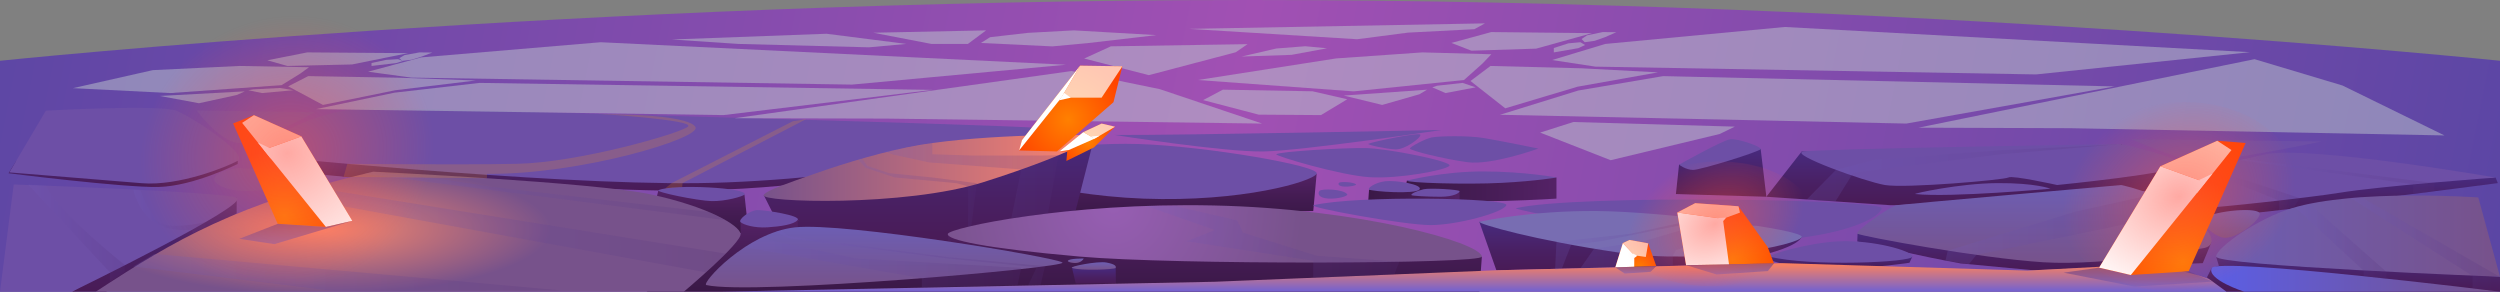 <svg width="1440" height="168" viewBox="0 0 1440 168" fill="none" xmlns="http://www.w3.org/2000/svg">
<rect x="0" y="0" width="1440" height="168" fill="#808080" stroke="none"/>
<path d="M0 35C0 35 336.5 0 720 0C1103.5 0 1440 35 1440 35V168H0V35Z" fill="url(#paint0_radial)"/>
<path fill-rule="evenodd" clip-rule="evenodd" d="M136.323 113.873V122.909L61.081 167.999H41.431L136.323 113.873Z" fill="url(#paint1_linear)"/>
<path fill-rule="evenodd" clip-rule="evenodd" d="M1240.15 107.427L1240.95 112.798C1240.95 112.798 1260.86 123.568 1272.73 124.642C1284.59 125.716 1438.73 105.465 1438.73 105.465L1437.48 102.257L1240.15 107.427Z" fill="url(#paint2_linear)"/>
<path fill-rule="evenodd" clip-rule="evenodd" d="M4.904 99.792C4.904 99.792 70.891 108.1 91.204 107.685C111.516 107.27 136.899 94.409 136.899 94.409L136.943 92.619H9.405L4.904 99.792Z" fill="url(#paint3_linear)"/>
<path fill-rule="evenodd" clip-rule="evenodd" d="M1014.15 85.831L1017.42 113.328L965.325 111.767L967.126 94.853L1014.15 85.831Z" fill="url(#paint4_linear)"/>
<path fill-rule="evenodd" clip-rule="evenodd" d="M758.385 100.109L756.44 121.534L617.336 124.17L615.06 102.215L758.385 100.109Z" fill="url(#paint5_linear)"/>
<path fill-rule="evenodd" clip-rule="evenodd" d="M896.523 102.215V114.403C896.523 114.403 848.032 117.668 808.186 114.961L810.375 104.034L896.523 102.215Z" fill="url(#paint6_linear)"/>
<path fill-rule="evenodd" clip-rule="evenodd" d="M788.579 109.161L788.089 116.049H840.7V110.149L818.14 111.008L817.578 109.161H788.579Z" fill="url(#paint7_linear)"/>
<path fill-rule="evenodd" clip-rule="evenodd" d="M557.811 93.679C555.232 95.469 602.138 112.283 658.696 114.417C715.253 116.55 755.748 104.635 758.384 100.109C761.021 95.584 694.163 84.126 655.829 82.952C617.48 81.763 562.608 90.342 557.811 93.679Z" fill="#6D4FA6"/>
<path fill-rule="evenodd" clip-rule="evenodd" d="M143.512 89.039L148.539 99.422C148.539 99.422 336.709 109.203 382.001 109.762C427.294 110.306 462.876 105.566 462.876 105.566L474.199 98.906L143.512 89.039Z" fill="url(#paint8_linear)"/>
<path fill-rule="evenodd" clip-rule="evenodd" d="M630.46 78.642L619.627 121.019L557.71 140.855L451.135 134.696L439.899 112.34L630.46 78.642Z" fill="url(#paint9_linear)"/>
<path fill-rule="evenodd" clip-rule="evenodd" d="M428.806 112.068L431.241 134.696L415.366 133.407L377.68 115.849L379.264 109.547L428.806 112.068Z" fill="url(#paint10_linear)"/>
<path fill-rule="evenodd" clip-rule="evenodd" d="M545.984 134.653L545.941 142.516L459.606 133.407L459.448 126.733L426.588 127.979V134.696H419.558L372.465 167.999H852.081L853.564 147.786L718.61 134.653H545.984Z" fill="url(#paint11_linear)"/>
<path fill-rule="evenodd" clip-rule="evenodd" d="M853.564 147.786C854.141 152.154 676.559 152.583 621.917 147.786C567.276 142.988 544.817 138.119 545.984 134.667C547.151 131.201 614.729 116.55 698.831 118.34C782.947 120.116 852.484 139.565 853.564 147.786Z" fill="url(#paint12_radial)"/>
<path fill-rule="evenodd" clip-rule="evenodd" d="M642.647 154.303L642.734 163.282H619.627L617.48 154.303H642.647Z" fill="url(#paint13_linear)"/>
<path fill-rule="evenodd" clip-rule="evenodd" d="M756.713 118.183C752.132 119.272 808.949 129.655 824.047 129.655C839.144 129.655 865.982 122.451 867.653 118.183C869.324 113.93 780.915 112.44 756.713 118.183Z" fill="#6D4FA6"/>
<path fill-rule="evenodd" clip-rule="evenodd" d="M788.579 109.16C790.337 110.32 815.173 112.025 817.578 109.16C819.97 106.296 803.922 103.675 797.929 104.391C791.936 105.107 787.499 108.444 788.579 109.16Z" fill="#6D4FA6"/>
<path fill-rule="evenodd" clip-rule="evenodd" d="M775.988 111.882C776.766 112.941 770.356 114.746 764.91 114.374C759.465 114.001 758.817 111.423 760.027 109.963C761.237 108.502 773.784 108.888 775.988 111.882Z" fill="#6D4FA6"/>
<path fill-rule="evenodd" clip-rule="evenodd" d="M781.059 106.239C781.535 106.769 777.616 107.672 774.289 107.485C770.961 107.299 770.572 106.01 771.292 105.28C772.041 104.535 779.72 104.75 781.059 106.239Z" fill="#6D4FA6"/>
<path fill-rule="evenodd" clip-rule="evenodd" d="M535.208 99.837C534.257 101.054 541.504 102.515 549.945 102.157C558.387 101.799 562.262 101.169 562.623 99.837C562.983 98.491 555.434 95.641 548.058 95.555C540.682 95.469 536.101 98.677 535.208 99.837Z" fill="#6D4FA6"/>
<path fill-rule="evenodd" clip-rule="evenodd" d="M143.512 89.039C143.512 89.039 312.81 106.554 401.954 105.48C491.097 104.406 604.313 82.251 607.915 80.819C611.516 79.386 602.397 75.219 596.534 73.672C590.671 72.125 215.412 62 215.412 62C189.078 62.816 166.691 71.395 143.512 89.039Z" fill="#6D4FA6"/>
<path fill-rule="evenodd" clip-rule="evenodd" d="M379.264 109.548C377.031 110.536 401.824 115.634 409.863 115.835C417.901 116.035 428.086 113.071 428.806 112.068C431.601 108.216 387.706 105.795 379.264 109.548Z" fill="#6D4FA6"/>
<path fill-rule="evenodd" clip-rule="evenodd" d="M406.852 164.198C403.61 163.454 429.8 134.08 457.892 130.958C485.983 127.836 608.621 148.258 611.977 151.223C615.334 154.188 432.969 170.142 406.852 164.198Z" fill="url(#paint14_linear)"/>
<path fill-rule="evenodd" clip-rule="evenodd" d="M617.48 154.302C615.579 153.558 632.102 150.278 637.245 151.209C642.403 152.154 643.008 153.343 642.633 154.302C642.273 155.262 622.033 156.093 617.48 154.302Z" fill="url(#paint15_linear)"/>
<path fill-rule="evenodd" clip-rule="evenodd" d="M615.089 150.249C614.729 150.994 618.979 151.997 621.312 151.209C623.646 150.421 624.194 148.932 624.194 148.932C624.194 148.932 615.809 148.76 615.089 150.249Z" fill="url(#paint16_linear)"/>
<path fill-rule="evenodd" clip-rule="evenodd" d="M214.979 98.892C214.979 98.892 342.284 104.95 374.986 111.996C407.702 119.042 425.709 129.626 426.588 134.696C427.466 139.765 393.915 167.999 393.915 167.999H55.189C101.144 137.938 136.193 117.309 214.979 98.892Z" fill="url(#paint17_radial)"/>
<path fill-rule="evenodd" clip-rule="evenodd" d="M426.588 127.98C428.374 129.469 434.468 131.417 442.016 130.944C449.565 130.471 457.359 129.326 459.448 126.719C461.536 124.113 440.936 121.005 436.441 121.005C431.947 121.005 424.873 126.547 426.588 127.98Z" fill="#6D4FA6"/>
<path fill-rule="evenodd" clip-rule="evenodd" d="M439.899 112.34C437.349 116.579 521.263 119.272 566.7 104.836C612.136 90.414 630.042 80.36 630.46 78.641C630.878 76.909 567.233 77.209 530.195 83.439C510.387 86.762 487.121 93.765 469.128 100.109C453.469 105.638 441.57 109.547 439.899 112.34Z" fill="url(#paint18_linear)"/>
<path fill-rule="evenodd" clip-rule="evenodd" d="M1037.79 87.249L1017.42 113.328L1088.58 118.183H1092.43L1251.77 109.075L1256.32 94.996L1037.79 87.249Z" fill="url(#paint19_linear)"/>
<path fill-rule="evenodd" clip-rule="evenodd" d="M1101.53 147.786L1099.86 151.338C1099.86 151.338 1080.69 154.431 1056.13 154.789C1031.56 155.147 1019 149.548 1019 149.548L1019.1 147.786H1101.53Z" fill="url(#paint20_linear)"/>
<path fill-rule="evenodd" clip-rule="evenodd" d="M1069.96 134.653L1069.78 139.15C1069.78 139.15 1108.82 148.173 1129.38 151.739L1171.27 155.677L1268.79 151.567L1273.74 139.666L1069.96 134.653Z" fill="url(#paint21_linear)"/>
<path fill-rule="evenodd" clip-rule="evenodd" d="M735.148 88.853C734.125 89.769 771.984 100.998 788.882 102.072C805.78 103.146 833.094 97.961 834.894 95.455C836.695 92.949 798.952 85.444 786.375 85.272C773.799 85.1 736.934 87.249 735.148 88.853Z" fill="#6D4FA6"/>
<path fill-rule="evenodd" clip-rule="evenodd" d="M810.39 104.034C810.087 105.28 844.056 106.44 865.089 105.323C886.122 104.206 896.537 102.215 896.537 102.215C896.537 102.215 878.386 98.821 854.659 98.749C830.933 98.678 810.39 104.034 810.39 104.034Z" fill="#6D4FA6"/>
<path fill-rule="evenodd" clip-rule="evenodd" d="M812.954 112.368C813.242 112.855 822.332 113.328 829.852 113.328C837.372 113.328 840.7 111.137 840.7 110.148C840.7 109.16 823.658 108.186 820.042 109.003C816.426 109.819 812.522 111.638 812.954 112.368Z" fill="#6D4FA6"/>
<path fill-rule="evenodd" clip-rule="evenodd" d="M641.956 77.739C641.956 77.739 705.025 87.65 727.714 87.249C750.404 86.848 830.4 74.861 830.4 74.861C830.4 74.861 684.007 77.911 641.956 77.739Z" fill="#6D4FA6"/>
<path fill-rule="evenodd" clip-rule="evenodd" d="M788.162 82.837C787.168 83.324 798.231 85.816 803.734 86.06C809.252 86.303 818.774 79.228 818.111 77.596C817.449 75.977 790.308 81.763 788.162 82.837Z" fill="#6D4FA6"/>
<path fill-rule="evenodd" clip-rule="evenodd" d="M812.118 85.573C812.162 86.704 830.933 91.445 845.079 93.407C859.211 95.369 886.107 85.573 886.107 85.573C886.107 85.573 863.62 80.976 854.573 79.487C845.526 77.997 828.426 78.326 824.508 79.2C820.604 80.074 812.09 84.585 812.118 85.573Z" fill="#6D4FA6"/>
<path fill-rule="evenodd" clip-rule="evenodd" d="M873.171 119.944C870.16 120.675 974.531 141.57 1019.1 138.706C1063.67 135.841 1083.04 125.157 1083.8 119.944C1084.56 114.731 906.549 111.896 873.171 119.944Z" fill="#6D4FA6"/>
<path fill-rule="evenodd" clip-rule="evenodd" d="M1019.1 147.786C1017.26 147.328 1040.67 139.723 1059.84 138.979C1079.02 138.234 1101.53 144.478 1101.53 147.786C1101.53 151.095 1042.81 153.758 1019.1 147.786Z" fill="#6D4FA6"/>
<path fill-rule="evenodd" clip-rule="evenodd" d="M1069.96 134.653C1072.88 136.171 1139.77 148.674 1176.78 151.051C1213.78 153.429 1269.97 142.773 1269.97 142.773C1284.01 138.964 1258.49 114.918 1221.82 106.568C1221.82 106.568 1095.79 117.668 1092.43 118.183C1089.07 118.684 1067.68 133.479 1069.96 134.653Z" fill="url(#paint22_linear)"/>
<path fill-rule="evenodd" clip-rule="evenodd" d="M1103.18 111.767C1101.5 111.595 1128.6 105.58 1150.64 105.466C1172.68 105.351 1181.07 108.688 1181.07 108.688C1181.07 108.688 1123.79 113.916 1103.18 111.767Z" fill="#6D4FA6"/>
<path fill-rule="evenodd" clip-rule="evenodd" d="M1221.82 82.952C1221.82 82.952 1045.81 85.673 1038.39 87.335C1030.96 88.996 1073.9 104.549 1085.72 106.568C1097.53 108.588 1154.73 103.604 1156.88 102.215C1159.04 100.825 1184.91 106.568 1184.91 106.568C1184.91 106.568 1256.32 99.494 1256.32 94.997C1256.32 90.586 1221.82 82.952 1221.82 82.952Z" fill="#6D4FA6"/>
<path fill-rule="evenodd" clip-rule="evenodd" d="M852.081 127.75L861.905 155.678L984.572 152.627C984.572 152.627 1031.68 146.684 1037.79 136.616L852.081 127.75Z" fill="url(#paint23_linear)"/>
<path fill-rule="evenodd" clip-rule="evenodd" d="M852.081 127.751C852.081 129.183 883.557 138.291 932.48 145.495C981.388 152.699 1035.64 140.969 1037.8 136.616C1039.96 132.262 958.367 121.907 919.904 121.549C881.44 121.191 852.081 127.751 852.081 127.751Z" fill="#786DB2"/>
<path fill-rule="evenodd" clip-rule="evenodd" d="M861.905 155.677L699.753 162.294L415.366 168H1289.16C1270.69 158.906 1251.5 152.397 1221.82 152.999L1167.9 155.863L1027 151.581L861.905 155.677Z" fill="url(#paint24_linear)"/>
<path fill-rule="evenodd" clip-rule="evenodd" d="M967.126 94.853C967.126 94.853 992.236 80.746 996.601 80.202C1000.97 79.658 1014.38 84.398 1014.15 85.83C1013.9 87.263 979.386 97.946 975.165 97.875C970.944 97.817 967.126 94.853 967.126 94.853Z" fill="#6D4FA6"/>
<path opacity="0.2" fill-rule="evenodd" clip-rule="evenodd" d="M178.576 107.671L418.002 146.082L406.578 156.866L165.092 112.87L178.576 107.671Z" fill="url(#paint25_linear)"/>
<path opacity="0.2" fill-rule="evenodd" clip-rule="evenodd" d="M209.822 100.109L418.002 126.862L408.335 122.121L283.321 107.671L258.168 103.689L214.979 98.892L209.822 100.109Z" fill="url(#paint26_linear)"/>
<path opacity="0.2" fill-rule="evenodd" clip-rule="evenodd" d="M530.987 165.515V160.245L428.936 142.386L437.925 137.202L493.835 148.931L588.251 154.302L586.076 164.284L530.987 165.515Z" fill="url(#paint27_linear)"/>
<path opacity="0.2" fill-rule="evenodd" clip-rule="evenodd" d="M592.313 164.17L597.125 153.959L545.941 148.932L454.305 137.203L447.059 133.407L450.026 132.491L454.42 136.114L545.941 148.073L601.893 153.343L599.387 164.17H592.313Z" fill="url(#paint28_linear)"/>
<path opacity="0.2" fill-rule="evenodd" clip-rule="evenodd" d="M582.503 125.845L588.251 97.617L535.122 93.55L514.449 89.039L509.306 87.249L536.98 82.394V88.853L559.554 89.569H600.712L609.744 89.425L603.622 122.938L582.503 125.845Z" fill="url(#paint29_linear)"/>
<path opacity="0.2" fill-rule="evenodd" clip-rule="evenodd" d="M559.525 130.171L562.623 105.537L536.98 102.215L512.116 99.751L499.582 95.555L496.514 91.345L494.296 91.989L498.632 96.715L515.429 102.215L551.026 105.537L557.71 107.356L557.552 130.629L559.525 130.171Z" fill="url(#paint30_linear)"/>
<path opacity="0.2" fill-rule="evenodd" clip-rule="evenodd" d="M895.73 155.362L896.523 139.336L938.977 134.653L979.414 125.845L985.306 126.518L960.687 131.202L922.597 138.906L904.979 141.026L899.62 154.732L895.73 155.362Z" fill="url(#paint31_linear)"/>
<path opacity="0.2" fill-rule="evenodd" clip-rule="evenodd" d="M910.338 154.473L918.204 143.259L946.497 138.963L978.449 129.654L999.122 128.25L1011.55 129.654L965.325 144.061L963.568 147.327V153.141L910.338 154.473Z" fill="url(#paint32_linear)"/>
<path opacity="0.2" fill-rule="evenodd" clip-rule="evenodd" d="M660.093 118.627L699.752 132.49L683.603 138.964L756.44 150.22V159.973L803.115 158.069L806.039 150.779L758.384 147.327L716.089 134.051L712.502 126.948L676.703 118.627H660.093Z" fill="url(#paint33_linear)"/>
<path opacity="0.2" fill-rule="evenodd" clip-rule="evenodd" d="M1120.58 150.106L1121.92 144.363L1194.87 122.035L1239.6 112.096L1258.93 122.007L1138.4 146.812L1134.09 152.182L1120.58 150.106Z" fill="url(#paint34_linear)"/>
<path opacity="0.2" fill-rule="evenodd" clip-rule="evenodd" d="M1040.68 114.917L1057.48 97.889L1079.74 91.974L1151.16 86.589L1210.11 83.653L1221.82 82.952L1151.95 88.909L1067.43 99.579L1057.19 116.049L1040.68 114.917Z" fill="url(#paint35_linear)"/>
<path fill-rule="evenodd" clip-rule="evenodd" d="M137.274 96.715C137.274 96.715 196.252 101.169 197.908 101.914C199.551 102.644 152.285 111.595 136.943 109.79C121.6 107.986 116.429 99.765 137.274 96.715Z" fill="#6D4FA6"/>
<path fill-rule="evenodd" clip-rule="evenodd" d="M5.404 99.296C5.404 99.296 60.116 103.79 81.681 105.523C103.247 107.256 130.373 96.186 136.943 92.605C143.512 89.025 110.825 67.399 101.461 63.747C92.111 60.095 26.413 63.747 26.413 63.747L5.404 99.296Z" fill="#6D4FA6"/>
<path fill-rule="evenodd" clip-rule="evenodd" d="M113.317 63.647C113.317 63.647 126.83 82.121 137.807 82.365C148.784 82.608 181.37 64.635 181.37 64.635L113.317 63.647Z" fill="#6D4FA6"/>
<path fill-rule="evenodd" clip-rule="evenodd" d="M7.905 106.265C7.905 106.265 127.06 110.42 136.309 113.872C145.557 117.309 41.417 168 41.417 168H0L7.905 106.265Z" fill="#6D4FA6"/>
<path fill-rule="evenodd" clip-rule="evenodd" d="M1276.45 147.786L1278.08 153.07L1273.87 154.474L1271.19 159.773L1282.44 168H1440V159.429L1276.45 147.786Z" fill="url(#paint36_linear)"/>
<path fill-rule="evenodd" clip-rule="evenodd" d="M1427.49 113.733C1427.49 113.733 1356.96 108.702 1320.03 119.945C1300.35 125.945 1276.81 142.458 1276.45 147.771C1276.09 153.085 1440 159.415 1440 159.415L1427.49 113.733Z" fill="url(#paint37_linear)"/>
<path fill-rule="evenodd" clip-rule="evenodd" d="M1292.63 168C1292.63 168 1271.29 161.162 1273.87 154.474C1276.45 147.786 1440 168 1440 168H1292.63Z" fill="url(#paint38_linear)"/>
<path fill-rule="evenodd" clip-rule="evenodd" d="M1268.9 125.802C1266.8 127.163 1273.22 134.882 1280.04 136.773C1286.85 138.649 1301.24 127.593 1301.6 123.296C1301.98 119.014 1276.09 121.162 1268.9 125.802Z" fill="url(#paint39_linear)"/>
<path fill-rule="evenodd" clip-rule="evenodd" d="M1240.15 107.427C1238.14 108.688 1256.11 120.303 1266.88 119.945C1277.66 119.586 1330.31 113.829 1347.63 111.022C1371.98 107.055 1437.49 102.272 1437.49 102.272C1437.49 102.272 1329.84 83.625 1304.69 88.924C1279.5 94.209 1245.02 104.377 1240.15 107.427Z" fill="#6D4FA6"/>
<path fill-rule="evenodd" clip-rule="evenodd" d="M1227.57 80.16C1227.57 80.16 1251.51 90.7 1263.56 92.576C1275.59 94.453 1337.33 81.492 1337.33 81.492L1227.57 80.16Z" fill="#6D4FA6"/>
<path opacity="0.2" fill-rule="evenodd" clip-rule="evenodd" d="M1354 114L1424.18 159V166L1440 168V159.5L1360 113.5L1354 114Z" fill="url(#paint40_linear)"/>
<path opacity="0.2" fill-rule="evenodd" clip-rule="evenodd" d="M1330.4 117.438L1374.5 156.565V160.5L1361.5 159V156L1322 119.5L1330.4 117.438Z" fill="url(#paint41_linear)"/>
<path opacity="0.2" fill-rule="evenodd" clip-rule="evenodd" d="M1268.48 97.96L1312.74 115.504V120.99L1321.31 119.572L1324.62 114.115L1272.55 96.829L1268.48 97.96Z" fill="url(#paint42_linear)"/>
<path opacity="0.2" fill-rule="evenodd" clip-rule="evenodd" d="M1290.12 92.246L1390.03 106.196V111.724L1402.27 110.177V105.465L1292.6 91.645L1290.12 92.246Z" fill="url(#paint43_linear)"/>
<path opacity="0.2" fill-rule="evenodd" clip-rule="evenodd" d="M88.87 146.282L323.369 167.291L192.391 167.635L76.769 153.514L88.87 146.282Z" fill="url(#paint44_linear)"/>
<path opacity="0.2" fill-rule="evenodd" clip-rule="evenodd" d="M16.235 106.354L63.3 156.866V162.323L71.814 156.866V152.584C71.814 152.584 33.58 122.423 26.392 106.769L16.235 106.354Z" fill="url(#paint45_linear)"/>
<path opacity="0.2" fill-rule="evenodd" clip-rule="evenodd" d="M80.961 109.79C80.961 109.79 84.635 120.374 90.167 126.862C95.698 133.349 118.244 127.964 118.244 127.964V130.814L110.983 134.338L110.594 132.275C110.594 132.275 98.464 134.18 88.87 127.993C79.29 121.806 76.769 109.117 76.769 109.117L80.961 109.79Z" fill="url(#paint46_linear)"/>
<path opacity="0.2" fill-rule="evenodd" clip-rule="evenodd" d="M197.908 101.914L200.069 94.366C200.069 94.366 262 95.054 297.655 94.366C333.295 93.679 391.207 76.994 396.22 72.999C401.233 69.017 344.258 65.551 344.258 65.551L363.965 66.11C363.965 66.11 397.747 66.998 400.628 73.314C403.509 79.629 335.125 100.553 280.483 100.152V102.658L197.908 101.914Z" fill="#F89721"/>
<path opacity="0.2" fill-rule="evenodd" clip-rule="evenodd" d="M386.842 105.48L456.61 69.862L464.446 68.559L393.137 105.48L392.95 107.671L383.096 108.544L386.842 105.48Z" fill="#F89721"/>
<g style="mix-blend-mode:soft-light" opacity="0.5">
<path fill-rule="evenodd" clip-rule="evenodd" d="M1298.6 34.085L1105 73.545L1192.35 73.837L1408 78.006L1349.26 49.249L1298.6 34.085Z" fill="#BDC7CD"/>
<path fill-rule="evenodd" clip-rule="evenodd" d="M836 24.733L858.949 18.469L917 19.089L884.807 28.02L847.537 29.205L836 24.733Z" fill="#BDC7CD"/>
<path fill-rule="evenodd" clip-rule="evenodd" d="M894 34.578L924.606 25.318L1028 15.54L1296 30.055L1172.75 42.869L918.906 38.379L894 34.578Z" fill="#BDC7CD"/>
<path fill-rule="evenodd" clip-rule="evenodd" d="M825 50.305L827.727 49.376L842.513 47.749L850 50.305L832.607 53.605L825 50.305Z" fill="#BDC7CD"/>
<path fill-rule="evenodd" clip-rule="evenodd" d="M522 25.301L500.5 27.253L425.331 25.301L387 22.745L476.052 19.445L522 25.301Z" fill="#BDC7CD"/>
<path fill-rule="evenodd" clip-rule="evenodd" d="M859 31.247L819.294 30.181L769.621 33.651L690 46.085L779.659 52.63L843.272 46.085L853.953 36.548L859 31.247Z" fill="#BDC7CD"/>
<path fill-rule="evenodd" clip-rule="evenodd" d="M822 51.653L774 55.053L796.152 60.437L817.542 54.311L822 51.653Z" fill="#BDC7CD"/>
<path fill-rule="evenodd" clip-rule="evenodd" d="M568 17.493L503 18.851L536.5 25.301H557.5L568 17.493Z" fill="#BDC7CD"/>
<path fill-rule="evenodd" clip-rule="evenodd" d="M895 30.181V27.64L903.366 24.963L910.293 24.325L913 25.914L909.126 27.735L895 30.181Z" fill="#BDC7CD"/>
<path fill-rule="evenodd" clip-rule="evenodd" d="M912.772 24.325L911 22.475L914.132 20.346L923.218 18.469L931 18.549L924.522 21.397L918.612 23.487L912.772 24.325Z" fill="#BDC7CD"/>
<path fill-rule="evenodd" clip-rule="evenodd" d="M1218 49.779L957.959 43.845L909.057 52.147L864 66.107L1098.05 71.173L1218 49.779Z" fill="#BDC7CD"/>
<path fill-rule="evenodd" clip-rule="evenodd" d="M847 46.653L867.032 62.39L908.621 49.948L955 41.682L910.924 39.339L858.528 37.989L847 46.653Z" fill="#BDC7CD"/>
<path fill-rule="evenodd" clip-rule="evenodd" d="M617.243 40.917L423 68.101L510.623 68.313L727 71.174L668.051 51.359L617.243 40.917Z" fill="#BDC7CD"/>
<path fill-rule="evenodd" clip-rule="evenodd" d="M154 34.727L176.935 30.181L235 30.614L202.793 37.123L165.523 37.989L154 34.727Z" fill="#BDC7CD"/>
<path fill-rule="evenodd" clip-rule="evenodd" d="M212 41.313L242.619 33.052L346 24.325L614 37.282L490.754 48.725L236.905 44.708L212 41.313Z" fill="#BDC7CD"/>
<path fill-rule="evenodd" clip-rule="evenodd" d="M143 51.959L145.822 51.49L161.2 50.678L169 51.959L150.897 53.606L143 51.959Z" fill="#BDC7CD"/>
<path fill-rule="evenodd" clip-rule="evenodd" d="M178 38.731L138.025 37.989L88.014 40.396L42 50.779L98.12 53.605L162.179 49.044L172.919 42.411L178 38.731Z" fill="#BDC7CD"/>
<path fill-rule="evenodd" clip-rule="evenodd" d="M141 52.629L92 55.273L114.613 59.462L136.435 54.701L141 52.629Z" fill="#BDC7CD"/>
<path fill-rule="evenodd" clip-rule="evenodd" d="M214 37.989V36.284L222.373 34.498L229.305 34.085L232 35.138L228.138 36.351L214 37.989Z" fill="#BDC7CD"/>
<path fill-rule="evenodd" clip-rule="evenodd" d="M231.682 35.061L230 33.511L232.974 31.748L241.599 30.181L249 30.263L242.837 32.613L237.226 34.376L231.682 35.061Z" fill="#BDC7CD"/>
<path fill-rule="evenodd" clip-rule="evenodd" d="M537 51.777L276.235 47.749L227.197 53.385L182 62.857L416.718 66.293L537 51.777Z" fill="#BDC7CD"/>
<path fill-rule="evenodd" clip-rule="evenodd" d="M166 49.74L186.029 60.437L227.628 51.985L274 46.359L229.916 44.768L177.526 43.845L166 49.74Z" fill="#BDC7CD"/>
<path fill-rule="evenodd" clip-rule="evenodd" d="M693 57.666L724.994 66.032L760.888 66.293L776 57.172L756.027 52.582L704.366 51.653L693 57.666Z" fill="#BDC7CD"/>
<path fill-rule="evenodd" clip-rule="evenodd" d="M639.88 26.684L624.499 33.706L661.721 43.288L711.786 30.105L718.568 25.431L639.88 26.684Z" fill="#BDC7CD"/>
<path fill-rule="evenodd" clip-rule="evenodd" d="M906.241 70.279L887.124 76.371L927.731 92.279L990.597 77.162L999.246 72.937L906.241 70.279Z" fill="#BDC7CD"/>
<path fill-rule="evenodd" clip-rule="evenodd" d="M592.101 18.925L570.314 21.423L565 24.75L606.141 26.716L627.208 24.75L666.087 20.23L618.568 17.493L592.101 18.925Z" fill="#BDC7CD"/>
<path fill-rule="evenodd" clip-rule="evenodd" d="M715.153 32.565L735.113 27.945L751.864 26.633L764.356 27.808L743.965 31.589L715.153 32.565Z" fill="#BDC7CD"/>
<path fill-rule="evenodd" clip-rule="evenodd" d="M684.956 16.629L781.68 22.598L810.976 18.79L849.233 16.815L855.362 13.458L684.956 16.629Z" fill="#BDC7CD"/>
</g>
<path fill-rule="evenodd" clip-rule="evenodd" d="M202.941 127.212L173.565 78.558L146.265 66.321L134.278 71.101L159.959 128.918L187.73 130.727L202.941 127.212Z" fill="url(#paint47_radial)"/>
<path opacity="0.7" fill-rule="evenodd" clip-rule="evenodd" d="M173.565 78.557L151.948 86.352L139.462 70.777L146.265 66.32L173.565 78.557Z" fill="white"/>
<path fill-rule="evenodd" clip-rule="evenodd" d="M187.73 130.725L151.948 86.352L173.565 78.557L202.941 127.21L187.73 130.725Z" fill="white"/>
<path fill-rule="evenodd" clip-rule="evenodd" d="M156.013 91.412L154.82 85.058L148.547 82.117L156.013 91.412Z" fill="white"/>
<path opacity="0.5" fill-rule="evenodd" clip-rule="evenodd" d="M159.959 128.917L137.812 137.565L158.015 140.624L202.941 127.21L187.73 130.726L159.959 128.917Z" fill="url(#paint48_linear)"/>
<path opacity="0.5" fill-rule="evenodd" clip-rule="evenodd" d="M192.531 162.041C148.326 178.218 100.396 158.302 85.465 117.557C70.534 76.812 94.27 30.665 138.475 14.473C182.68 -1.704 230.61 18.212 245.541 58.957C260.457 99.702 236.735 145.849 192.531 162.041Z" fill="url(#paint49_radial)"/>
<path fill-rule="evenodd" clip-rule="evenodd" d="M588.626 80.739L587 86.663L608.784 87.223L641.353 58.88L646.488 38.185L622.137 37.815L588.626 80.739Z" fill="url(#paint50_radial)"/>
<path opacity="0.7" fill-rule="evenodd" clip-rule="evenodd" d="M622.137 37.815L611.34 56.27H634.514L646.488 38.185L622.137 37.815Z" fill="white"/>
<g style="mix-blend-mode:soft-light">
<path fill-rule="evenodd" clip-rule="evenodd" d="M611.34 56.27L587 86.663L588.626 80.739L622.137 37.815L611.34 56.27Z" fill="white"/>
</g>
<path fill-rule="evenodd" clip-rule="evenodd" d="M612.932 53.538L616.744 56.27L610.152 57.749L612.932 53.538Z" fill="white"/>
<path fill-rule="evenodd" clip-rule="evenodd" d="M623.987 76.103L634.514 71.175L642.295 72.989L630.142 84.893L614.233 92.721L614.748 87.223H610.152L623.987 76.103Z" fill="url(#paint51_radial)"/>
<path opacity="0.7" fill-rule="evenodd" clip-rule="evenodd" d="M634.514 71.175L623.987 76.103L630.523 79.843L642.295 72.989L634.514 71.175Z" fill="white"/>
<g style="mix-blend-mode:soft-light">
<path fill-rule="evenodd" clip-rule="evenodd" d="M610.152 87.223L615.544 86.439L630.523 79.843L623.987 76.103L610.152 87.223Z" fill="white"/>
</g>
<path fill-rule="evenodd" clip-rule="evenodd" d="M628.438 78.656L630.276 79.955L633.393 78.163L628.438 78.656Z" fill="white"/>
<path fill-rule="evenodd" clip-rule="evenodd" d="M971.181 152.75L966.115 122.413L976.41 117.013L1001.38 118.812L1018.18 142.285L1021.81 151.721L971.181 152.75Z" fill="url(#paint52_radial)"/>
<path opacity="0.7" fill-rule="evenodd" clip-rule="evenodd" d="M966.115 122.413L992.38 126.063L1002.2 122.456L1001.38 118.812L976.41 117.013L966.115 122.413Z" fill="white"/>
<path fill-rule="evenodd" clip-rule="evenodd" d="M992.38 126.063L995.906 152.299L971.181 152.75L966.115 122.413L992.38 126.063Z" fill="white"/>
<path fill-rule="evenodd" clip-rule="evenodd" d="M989.065 125.601L994.327 125.344L992.547 127.314L989.065 125.601Z" fill="white"/>
<path fill-rule="evenodd" clip-rule="evenodd" d="M930.406 154.008L934.757 140.007L938.585 138.198L949.376 140.154L954.034 153.277L930.406 154.008Z" fill="url(#paint53_radial)"/>
<path opacity="0.7" fill-rule="evenodd" clip-rule="evenodd" d="M934.757 140.007L941.376 147.046L947.987 148.012L949.376 140.154L938.585 138.198L934.757 140.007Z" fill="white"/>
<path fill-rule="evenodd" clip-rule="evenodd" d="M941.376 147.046L941.31 153.628L930.406 154.008L934.757 140.008L941.376 147.046Z" fill="white"/>
<path fill-rule="evenodd" clip-rule="evenodd" d="M940.308 145.907L943.094 147.293L941.36 148.634L940.308 145.907Z" fill="white"/>
<path opacity="0.5" fill-rule="evenodd" clip-rule="evenodd" d="M971.181 152.75L988.738 158.101L1018.26 156.16L1021.81 151.721L971.181 152.75Z" fill="url(#paint54_linear)"/>
<path opacity="0.5" fill-rule="evenodd" clip-rule="evenodd" d="M930.406 154.008L935.82 157.568L950.721 156.59L954.034 153.277L930.406 154.008Z" fill="url(#paint55_linear)"/>
<path opacity="0.5" fill-rule="evenodd" clip-rule="evenodd" d="M1005.91 162.529C975.762 169.552 943.24 160.206 933.266 141.654C923.292 123.102 939.653 102.369 969.805 95.34C999.956 88.317 1032.48 97.663 1042.45 116.215C1052.43 134.766 1036.06 155.5 1005.91 162.529Z" fill="url(#paint56_radial)"/>
<path opacity="0.5" fill-rule="evenodd" clip-rule="evenodd" d="M1209.09 154.167L1188.61 157.062L1229.49 165.09L1274.4 162.207L1260.7 156.222L1209.09 154.167Z" fill="url(#paint57_linear)"/>
<path fill-rule="evenodd" clip-rule="evenodd" d="M1209.09 154.167L1244.37 95.767L1277.13 81.073L1293.49 82.374L1260.7 156.222L1227.36 158.4L1209.09 154.167Z" fill="url(#paint58_radial)"/>
<path opacity="0.7" fill-rule="evenodd" clip-rule="evenodd" d="M1244.37 95.766L1270.32 105.121L1285.32 86.424L1277.13 81.072L1244.37 95.766Z" fill="white"/>
<path fill-rule="evenodd" clip-rule="evenodd" d="M1227.36 158.399L1270.32 105.121L1244.37 95.767L1209.09 154.166L1227.36 158.399Z" fill="white"/>
<path fill-rule="evenodd" clip-rule="evenodd" d="M1265.43 111.191L1266.88 103.576L1274.4 100.036L1265.43 111.191Z" fill="white"/>
<path opacity="0.5" fill-rule="evenodd" clip-rule="evenodd" d="M1277.39 163.809C1240.77 174.899 1201.07 161.246 1188.7 133.314C1176.33 105.382 1195.99 73.746 1232.61 62.646C1269.23 51.556 1308.94 65.209 1321.31 93.141C1333.66 121.073 1314.01 152.709 1277.39 163.809Z" fill="url(#paint59_radial)"/>
<defs>
<radialGradient id="paint0_radial" cx="0" cy="0" r="1" gradientUnits="userSpaceOnUse" gradientTransform="translate(720 20.239) rotate(11.598) scale(735.006 11589.9)">
<stop stop-color="#A150B3"/>
<stop offset="1" stop-color="#5A46A4"/>
</radialGradient>
<linearGradient id="paint1_linear" x1="88.871" y1="167.638" x2="88.871" y2="113.875" gradientUnits="userSpaceOnUse">
<stop offset="0.005" stop-color="#491B56"/>
<stop offset="0.407" stop-color="#492063"/>
<stop offset="0.995" stop-color="#482A7E"/>
</linearGradient>
<linearGradient id="paint2_linear" x1="1339.44" y1="124.687" x2="1339.44" y2="102.265" gradientUnits="userSpaceOnUse">
<stop offset="0.005" stop-color="#491B56"/>
<stop offset="0.407" stop-color="#492063"/>
<stop offset="0.995" stop-color="#482A7E"/>
</linearGradient>
<linearGradient id="paint3_linear" x1="68.335" y1="107.691" x2="68.335" y2="92.605" gradientUnits="userSpaceOnUse">
<stop offset="0.005" stop-color="#491B56"/>
<stop offset="0.407" stop-color="#492063"/>
<stop offset="0.995" stop-color="#482A7E"/>
</linearGradient>
<linearGradient id="paint4_linear" x1="991.375" y1="113.331" x2="991.375" y2="85.833" gradientUnits="userSpaceOnUse">
<stop offset="0.005" stop-color="#491B56"/>
<stop offset="0.407" stop-color="#492063"/>
<stop offset="0.995" stop-color="#482A7E"/>
</linearGradient>
<linearGradient id="paint5_linear" x1="686.726" y1="124.17" x2="686.726" y2="100.11" gradientUnits="userSpaceOnUse">
<stop offset="0.005" stop-color="#3A1847"/>
<stop offset="0.5" stop-color="#451C54"/>
<stop offset="0.995" stop-color="#542266"/>
</linearGradient>
<linearGradient id="paint6_linear" x1="808.198" y1="109.131" x2="896.529" y2="109.131" gradientUnits="userSpaceOnUse">
<stop offset="0.005" stop-color="#3A1847"/>
<stop offset="0.5" stop-color="#451C54"/>
<stop offset="0.995" stop-color="#542266"/>
</linearGradient>
<linearGradient id="paint7_linear" x1="788.096" y1="112.601" x2="840.696" y2="112.601" gradientUnits="userSpaceOnUse">
<stop offset="0.005" stop-color="#3A1847"/>
<stop offset="0.5" stop-color="#451C54"/>
<stop offset="0.995" stop-color="#542266"/>
</linearGradient>
<linearGradient id="paint8_linear" x1="308.847" y1="109.789" x2="308.847" y2="89.032" gradientUnits="userSpaceOnUse">
<stop offset="0.005" stop-color="#491B56"/>
<stop offset="0.407" stop-color="#492063"/>
<stop offset="0.995" stop-color="#482A7E"/>
</linearGradient>
<linearGradient id="paint9_linear" x1="535.178" y1="140.849" x2="535.178" y2="78.642" gradientUnits="userSpaceOnUse">
<stop offset="0.005" stop-color="#491B56"/>
<stop offset="0.407" stop-color="#492063"/>
<stop offset="0.995" stop-color="#482A7E"/>
</linearGradient>
<linearGradient id="paint10_linear" x1="404.458" y1="134.701" x2="404.458" y2="109.549" gradientUnits="userSpaceOnUse">
<stop offset="0.005" stop-color="#3A1847"/>
<stop offset="0.5" stop-color="#451C54"/>
<stop offset="0.995" stop-color="#542266"/>
</linearGradient>
<linearGradient id="paint11_linear" x1="613.015" y1="167.924" x2="613.015" y2="126.731" gradientUnits="userSpaceOnUse">
<stop offset="0.005" stop-color="#3A1847"/>
<stop offset="0.5" stop-color="#451C54"/>
<stop offset="0.995" stop-color="#542266"/>
</linearGradient>
<radialGradient id="paint12_radial" cx="0" cy="0" r="1" gradientUnits="userSpaceOnUse" gradientTransform="translate(641.265 118.009) scale(109.389 108.749)">
<stop stop-color="#975EB3"/>
<stop offset="1" stop-color="#77528B"/>
</radialGradient>
<linearGradient id="paint13_linear" x1="630.11" y1="163.289" x2="630.11" y2="154.306" gradientUnits="userSpaceOnUse">
<stop offset="0.005" stop-color="#491B56"/>
<stop offset="0.407" stop-color="#492063"/>
<stop offset="0.995" stop-color="#482A7E"/>
</linearGradient>
<linearGradient id="paint14_linear" x1="509.3" y1="165.511" x2="509.3" y2="130.629" gradientUnits="userSpaceOnUse">
<stop stop-color="#77528B"/>
<stop offset="1" stop-color="#6D5EB3"/>
</linearGradient>
<linearGradient id="paint15_linear" x1="630.034" y1="155.356" x2="630.034" y2="151.05" gradientUnits="userSpaceOnUse">
<stop stop-color="#77528B"/>
<stop offset="1" stop-color="#6D5EB3"/>
</linearGradient>
<linearGradient id="paint16_linear" x1="619.631" y1="151.505" x2="619.631" y2="148.939" gradientUnits="userSpaceOnUse">
<stop stop-color="#77528B"/>
<stop offset="1" stop-color="#6D5EB3"/>
</linearGradient>
<radialGradient id="paint17_radial" cx="0" cy="0" r="1" gradientUnits="userSpaceOnUse" gradientTransform="translate(184.103 132.085) scale(133.583 37.578)">
<stop stop-color="#FB886B"/>
<stop offset="1" stop-color="#77528B"/>
</radialGradient>
<linearGradient id="paint18_linear" x1="439.838" y1="96.722" x2="630.463" y2="96.722" gradientUnits="userSpaceOnUse">
<stop stop-color="#77528B"/>
<stop offset="1" stop-color="#FF856D"/>
</linearGradient>
<linearGradient id="paint19_linear" x1="1136.87" y1="118.183" x2="1136.87" y2="87.253" gradientUnits="userSpaceOnUse">
<stop offset="0.005" stop-color="#491B56"/>
<stop offset="0.407" stop-color="#492063"/>
<stop offset="0.995" stop-color="#482A7E"/>
</linearGradient>
<linearGradient id="paint20_linear" x1="1060.26" y1="154.798" x2="1060.26" y2="147.781" gradientUnits="userSpaceOnUse">
<stop offset="0.005" stop-color="#491B56"/>
<stop offset="0.407" stop-color="#492063"/>
<stop offset="0.995" stop-color="#482A7E"/>
</linearGradient>
<linearGradient id="paint21_linear" x1="1171.77" y1="155.675" x2="1171.77" y2="134.658" gradientUnits="userSpaceOnUse">
<stop offset="0.005" stop-color="#491B56"/>
<stop offset="0.407" stop-color="#492063"/>
<stop offset="0.995" stop-color="#482A7E"/>
</linearGradient>
<linearGradient id="paint22_linear" x1="1171.83" y1="151.394" x2="1171.83" y2="106.574" gradientUnits="userSpaceOnUse">
<stop stop-color="#77528B"/>
<stop offset="1" stop-color="#6D5EB3"/>
</linearGradient>
<linearGradient id="paint23_linear" x1="944.933" y1="155.676" x2="944.933" y2="127.744" gradientUnits="userSpaceOnUse">
<stop offset="0.005" stop-color="#491B56"/>
<stop offset="0.407" stop-color="#492063"/>
<stop offset="0.995" stop-color="#482A7E"/>
</linearGradient>
<linearGradient id="paint24_linear" x1="852.258" y1="167.288" x2="852.258" y2="151.566" gradientUnits="userSpaceOnUse">
<stop stop-color="#7763CC"/>
<stop offset="1" stop-color="#FF825C"/>
</linearGradient>
<linearGradient id="paint25_linear" x1="165.093" y1="132.27" x2="417.997" y2="132.27" gradientUnits="userSpaceOnUse">
<stop stop-color="#745EBD"/>
<stop offset="1" stop-color="#542E77"/>
</linearGradient>
<linearGradient id="paint26_linear" x1="209.823" y1="112.871" x2="417.997" y2="112.871" gradientUnits="userSpaceOnUse">
<stop stop-color="#745EBD"/>
<stop offset="1" stop-color="#542E77"/>
</linearGradient>
<linearGradient id="paint27_linear" x1="428.937" y1="151.359" x2="588.251" y2="151.359" gradientUnits="userSpaceOnUse">
<stop stop-color="#745EBD"/>
<stop offset="1" stop-color="#542E77"/>
</linearGradient>
<linearGradient id="paint28_linear" x1="447.054" y1="148.333" x2="601.892" y2="148.333" gradientUnits="userSpaceOnUse">
<stop stop-color="#745EBD"/>
<stop offset="1" stop-color="#542E77"/>
</linearGradient>
<linearGradient id="paint29_linear" x1="509.3" y1="104.12" x2="609.737" y2="104.12" gradientUnits="userSpaceOnUse">
<stop stop-color="#745EBD"/>
<stop offset="1" stop-color="#542E77"/>
</linearGradient>
<linearGradient id="paint30_linear" x1="494.292" y1="110.983" x2="562.623" y2="110.983" gradientUnits="userSpaceOnUse">
<stop stop-color="#745EBD"/>
<stop offset="1" stop-color="#542E77"/>
</linearGradient>
<linearGradient id="paint31_linear" x1="895.734" y1="140.599" x2="985.313" y2="140.599" gradientUnits="userSpaceOnUse">
<stop stop-color="#745EBD"/>
<stop offset="1" stop-color="#542E77"/>
</linearGradient>
<linearGradient id="paint32_linear" x1="910.344" y1="141.357" x2="1011.55" y2="141.357" gradientUnits="userSpaceOnUse">
<stop stop-color="#745EBD"/>
<stop offset="1" stop-color="#542E77"/>
</linearGradient>
<linearGradient id="paint33_linear" x1="660.1" y1="139.297" x2="806.033" y2="139.297" gradientUnits="userSpaceOnUse">
<stop stop-color="#745EBD"/>
<stop offset="1" stop-color="#542E77"/>
</linearGradient>
<linearGradient id="paint34_linear" x1="1120.58" y1="132.14" x2="1258.93" y2="132.14" gradientUnits="userSpaceOnUse">
<stop stop-color="#745EBD"/>
<stop offset="1" stop-color="#542E77"/>
</linearGradient>
<linearGradient id="paint35_linear" x1="1040.68" y1="99.495" x2="1221.82" y2="99.495" gradientUnits="userSpaceOnUse">
<stop stop-color="#745EBD"/>
<stop offset="1" stop-color="#542E77"/>
</linearGradient>
<linearGradient id="paint36_linear" x1="1354.34" y1="167.923" x2="1354.34" y2="147.78" gradientUnits="userSpaceOnUse">
<stop offset="0.005" stop-color="#491B56"/>
<stop offset="0.407" stop-color="#492063"/>
<stop offset="0.995" stop-color="#482A7E"/>
</linearGradient>
<linearGradient id="paint37_linear" x1="1276.45" y1="136.324" x2="1437.48" y2="136.324" gradientUnits="userSpaceOnUse">
<stop stop-color="#6D5EB3"/>
<stop offset="1" stop-color="#77528B"/>
</linearGradient>
<linearGradient id="paint38_linear" x1="1273.66" y1="160.18" x2="1440" y2="160.18" gradientUnits="userSpaceOnUse">
<stop stop-color="#5B5EE5"/>
<stop offset="1" stop-color="#77528B"/>
</linearGradient>
<linearGradient id="paint39_linear" x1="1285.06" y1="136.984" x2="1285.06" y2="120.986" gradientUnits="userSpaceOnUse">
<stop stop-color="#77528B"/>
<stop offset="1" stop-color="#6D5EB3"/>
</linearGradient>
<linearGradient id="paint40_linear" x1="1354.34" y1="141.16" x2="1437.48" y2="141.16" gradientUnits="userSpaceOnUse">
<stop stop-color="#745EBD"/>
<stop offset="1" stop-color="#542E77"/>
</linearGradient>
<linearGradient id="paint41_linear" x1="1322.78" y1="138.684" x2="1373.48" y2="138.684" gradientUnits="userSpaceOnUse">
<stop stop-color="#745EBD"/>
<stop offset="1" stop-color="#542E77"/>
</linearGradient>
<linearGradient id="paint42_linear" x1="1268.48" y1="108.906" x2="1324.63" y2="108.906" gradientUnits="userSpaceOnUse">
<stop stop-color="#745EBD"/>
<stop offset="1" stop-color="#542E77"/>
</linearGradient>
<linearGradient id="paint43_linear" x1="1290.11" y1="101.689" x2="1402.27" y2="101.689" gradientUnits="userSpaceOnUse">
<stop stop-color="#745EBD"/>
<stop offset="1" stop-color="#542E77"/>
</linearGradient>
<linearGradient id="paint44_linear" x1="76.772" y1="156.957" x2="323.365" y2="156.957" gradientUnits="userSpaceOnUse">
<stop stop-color="#745EBD"/>
<stop offset="1" stop-color="#542E77"/>
</linearGradient>
<linearGradient id="paint45_linear" x1="16.229" y1="134.333" x2="71.807" y2="134.333" gradientUnits="userSpaceOnUse">
<stop stop-color="#745EBD"/>
<stop offset="1" stop-color="#542E77"/>
</linearGradient>
<linearGradient id="paint46_linear" x1="76.772" y1="121.722" x2="118.246" y2="121.722" gradientUnits="userSpaceOnUse">
<stop stop-color="#745EBD"/>
<stop offset="1" stop-color="#542E77"/>
</linearGradient>
<radialGradient id="paint47_radial" cx="0" cy="0" r="1" gradientUnits="userSpaceOnUse" gradientTransform="translate(163.726 124.161) rotate(180) scale(39.461 39.415)">
<stop stop-color="#FF8000"/>
<stop offset="1" stop-color="#FF4400"/>
</radialGradient>
<linearGradient id="paint48_linear" x1="170.383" y1="140.618" x2="170.383" y2="127.207" gradientUnits="userSpaceOnUse">
<stop stop-color="#745EBD"/>
<stop offset="1" stop-color="#542E77"/>
</linearGradient>
<radialGradient id="paint49_radial" cx="0" cy="0" r="1" gradientUnits="userSpaceOnUse" gradientTransform="translate(165.5 88.254) rotate(69.88) scale(78.572 85.228)">
<stop stop-color="#FF5347"/>
<stop offset="1" stop-color="#FF5347" stop-opacity="0"/>
</radialGradient>
<radialGradient id="paint50_radial" cx="0" cy="0" r="1" gradientUnits="userSpaceOnUse" gradientTransform="translate(615.233 68.744) scale(34.01 33.971)">
<stop stop-color="#FF8000"/>
<stop offset="1" stop-color="#FF4400"/>
</radialGradient>
<radialGradient id="paint51_radial" cx="0" cy="0" r="1" gradientUnits="userSpaceOnUse" gradientTransform="translate(626.828 81.98) scale(18.255 18.233)">
<stop stop-color="#FF8000"/>
<stop offset="1" stop-color="#FF4400"/>
</radialGradient>
<radialGradient id="paint52_radial" cx="0" cy="0" r="1" gradientUnits="userSpaceOnUse" gradientTransform="translate(997.829 149.363) rotate(0.576) scale(31.764 31.727)">
<stop stop-color="#FF8000"/>
<stop offset="1" stop-color="#FF4400"/>
</radialGradient>
<radialGradient id="paint53_radial" cx="0" cy="0" r="1" gradientUnits="userSpaceOnUse" gradientTransform="translate(944.48 154.214) rotate(0.576) scale(13.704 13.688)">
<stop stop-color="#FF8000"/>
<stop offset="1" stop-color="#FF4400"/>
</radialGradient>
<linearGradient id="paint54_linear" x1="996.436" y1="158.175" x2="996.503" y2="151.465" gradientUnits="userSpaceOnUse">
<stop stop-color="#745EBD"/>
<stop offset="1" stop-color="#542E77"/>
</linearGradient>
<linearGradient id="paint55_linear" x1="942.179" y1="157.629" x2="942.224" y2="153.157" gradientUnits="userSpaceOnUse">
<stop stop-color="#745EBD"/>
<stop offset="1" stop-color="#542E77"/>
</linearGradient>
<radialGradient id="paint56_radial" cx="0" cy="0" r="1" gradientUnits="userSpaceOnUse" gradientTransform="translate(987.859 128.933) rotate(61.744) scale(38.136 54.108)">
<stop stop-color="#FF5347"/>
<stop offset="1" stop-color="#FF5347" stop-opacity="0"/>
</radialGradient>
<linearGradient id="paint57_linear" x1="1231.5" y1="165.09" x2="1231.5" y2="154.167" gradientUnits="userSpaceOnUse">
<stop stop-color="#745EBD"/>
<stop offset="1" stop-color="#542E77"/>
</linearGradient>
<radialGradient id="paint58_radial" cx="0" cy="0" r="1" gradientUnits="userSpaceOnUse" gradientTransform="translate(1257.3 150.509) scale(48.451 48.395)">
<stop stop-color="#FF8000"/>
<stop offset="1" stop-color="#FF4400"/>
</radialGradient>
<radialGradient id="paint59_radial" cx="0" cy="0" r="1" gradientUnits="userSpaceOnUse" gradientTransform="translate(1255 113.226) rotate(66.122) scale(55.311 68.756)">
<stop stop-color="#FF5347"/>
<stop offset="1" stop-color="#FF5347" stop-opacity="0"/>
</radialGradient>
</defs>
</svg>
